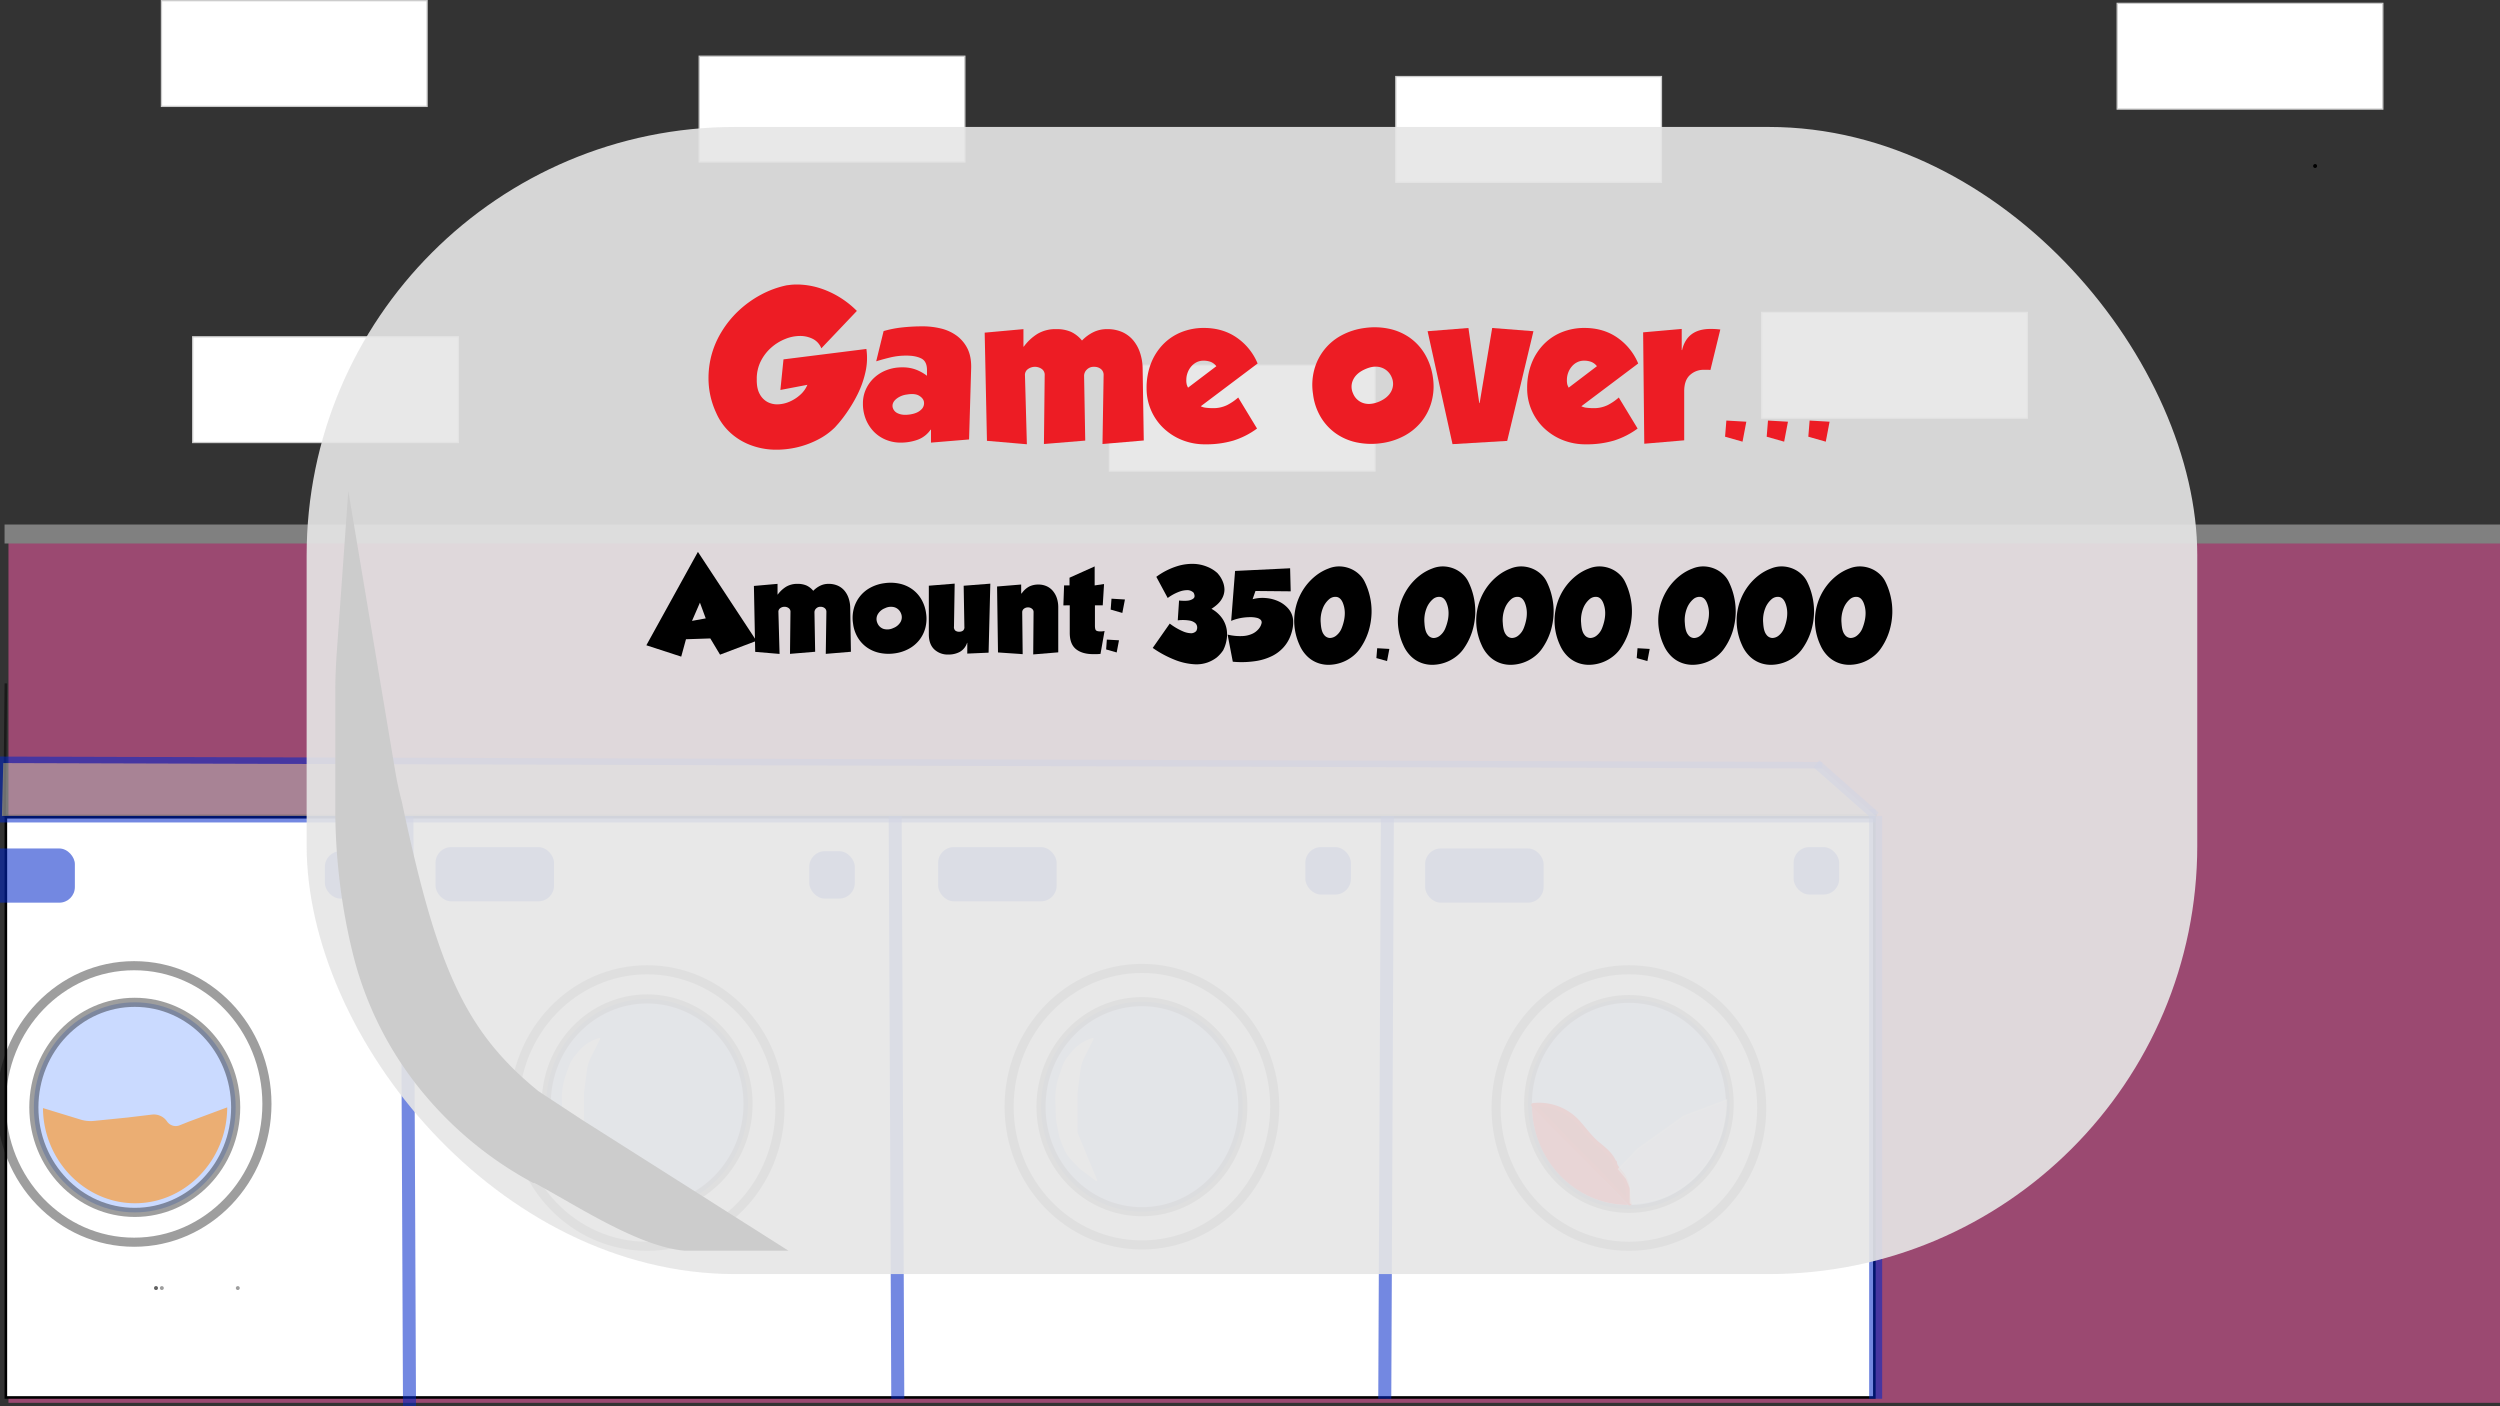<svg id="Layer_1" data-name="Layer 1" xmlns="http://www.w3.org/2000/svg" viewBox="0 0 1920 1080"><rect x="0" y="0" width="1920" height="1080" fill="#333333" stroke="none"/><defs><style>.cls-1{opacity:0.51;}.cls-2{fill:#ff5eac;}.cls-18,.cls-19,.cls-3{fill:#fff;}.cls-14,.cls-4,.cls-6,.cls-8,.cls-9{fill:none;}.cls-10,.cls-11,.cls-14,.cls-4{stroke:#000;}.cls-10,.cls-11,.cls-14,.cls-18,.cls-19,.cls-4,.cls-6,.cls-8,.cls-9{stroke-miterlimit:10;}.cls-4{stroke-width:2px;opacity:0.49;}.cls-18,.cls-21,.cls-5,.cls-8,.cls-9{opacity:0.55;}.cls-6,.cls-8,.cls-9{stroke:#0027c9;}.cls-6,.cls-8{stroke-width:10px;}.cls-7{fill:#b3b3b3;}.cls-10,.cls-14,.cls-9{stroke-width:7px;}.cls-10,.cls-11{fill:#749fff;}.cls-10,.cls-11,.cls-12,.cls-14{opacity:0.38;}.cls-11{stroke-width:6px;}.cls-13{fill:gray;}.cls-15,.cls-17{fill:#ff1d25;}.cls-15,.cls-23{opacity:0.91;}.cls-16{fill:#ed1c24;}.cls-18{stroke:#fff;}.cls-19{stroke:#ccc;}.cls-20{fill:#ff931e;opacity:0.62;}.cls-21,.cls-22{fill:#0027c9;}.cls-24{fill:#e6e6e6;}.cls-25{fill:#ccc;}</style></defs><title>gameover_baggrund</title><path d="M1778,129a1.5,1.5,0,0,0,0-3,1.5,1.5,0,0,0,0,3Z"/><path d="M1234.41,108.93a1.5,1.5,0,0,0,0-3,1.5,1.5,0,0,0,0,3Z"/><g class="cls-1"><rect class="cls-2" x="6.5" y="413.24" width="1919" height="664.13"/></g><rect class="cls-3" x="4.5" y="627.64" width="1435" height="445.61"/><path d="M1438.5,628.64v443.61H5.5V628.64h1433m2-2H3.5v447.61h1437V626.64Z"/><polyline class="cls-4" points="1441.5 626.12 3.5 626.64 4.5 524.83"/><g class="cls-5"><line class="cls-6" x1="312.5" y1="626.64" x2="314.5" y2="1080.5"/></g><g class="cls-5"><polyline class="cls-6" points="1399.5 590.21 2.5 586.04 1.5 626.64 1440.5 626.64"/><polyline class="cls-7" points="1399.5 590.21 2.5 586.04 1.5 626.64 1440.5 626.64"/></g><line class="cls-8" x1="687.5" y1="626.64" x2="689.5" y2="1074.25"/><line class="cls-8" x1="1065.5" y1="626.64" x2="1063.5" y2="1074.25"/><line class="cls-9" x1="1395" y1="586.56" x2="1440.5" y2="626.64"/><line class="cls-8" x1="1440.5" y1="626.64" x2="1440.5" y2="1074.25"/><ellipse class="cls-10" cx="103.5" cy="850.45" rx="77.5" ry="80.67"/><ellipse class="cls-10" cx="497" cy="847.84" rx="77.5" ry="80.67"/><ellipse class="cls-10" cx="877" cy="849.93" rx="77.5" ry="80.67"/><ellipse class="cls-11" cx="1251" cy="847.84" rx="77.5" ry="80.67"/><g class="cls-12"><path d="M182.63,990.73a1.5,1.5,0,0,0,0-3,1.5,1.5,0,0,0,0,3Z"/></g><g class="cls-12"><path d="M124.3,990.73a1.5,1.5,0,0,0,0-3,1.5,1.5,0,0,0,0,3Z"/></g><g class="cls-12"><path d="M119.81,990.73a1.5,1.5,0,0,0,0-3,1.5,1.5,0,0,0,0,3Z"/></g><g class="cls-12"><path d="M119.81,990.73a1.5,1.5,0,0,0,0-3,1.5,1.5,0,0,0,0,3Z"/></g><rect class="cls-13" x="3.5" y="402.83" width="1920.5" height="14.57"/><ellipse class="cls-14" cx="103" cy="847.84" rx="102" ry="106.18"/><ellipse class="cls-14" cx="497" cy="850.97" rx="102" ry="106.18"/><ellipse class="cls-14" cx="877" cy="849.93" rx="102" ry="106.18"/><ellipse class="cls-14" cx="1251" cy="850.97" rx="102" ry="106.18"/><path class="cls-15" d="M1250.5,925.4c-40.87,0-74-34.49-74-77Z"/><path class="cls-16" d="M1239.77,892.36c-3.51-8.79-12.91-13.08-19.25-19.93-2.81-3-5-6.62-7.71-9.79a40.46,40.46,0,0,0-35.39-14l74.19,75.72a21.17,21.17,0,0,1-1.41-7.76,34.15,34.15,0,0,0,0-5.54,15.13,15.13,0,0,0-1-3.35,34.6,34.6,0,0,0-6.26-9.81c-1.37-1.49-3-3.28-2.56-5.29"/><path class="cls-17" d="M1241.07,891.6c-2.59-5.84-7.22-9.74-12.09-13.68-6.23-5-10.37-11-15.62-16.92a42.25,42.25,0,0,0-35.94-13.87,1.52,1.52,0,0,0-1.06,2.56l64.85,66.19,9.34,9.53a1.51,1.51,0,0,0,2.51-1.46c-1.89-5.51-.36-11.27-2.49-16.65a32,32,0,0,0-2.88-5.54c-1.63-2.56-5.84-6.3-5.88-9.16,0-1.93-3-1.94-3,0,.07,5.08,5.28,8.59,7.57,12.83,3.34,6.17,1.56,12.83,3.78,19.32l2.51-1.46-64.85-66.19-9.33-9.53-1.07,2.56c14.85-1.58,27.95,5.07,36.84,16.78a69.94,69.94,0,0,0,12,12.69c4.84,3.9,9.6,7.69,12.18,13.51.78,1.76,3.36.24,2.59-1.51Z"/><path class="cls-18" d="M1252,924.26c42,0,74-36,74-79.54l-33,12.49-35,25-15,15.61,6,7.29,3,7.28v11.88Z"/><rect class="cls-19" x="1353" y="239.92" width="204" height="81.2"/><rect class="cls-19" x="1626" y="2.58" width="204" height="81.2"/><rect class="cls-19" x="1072" y="58.79" width="204" height="81.2"/><rect class="cls-19" x="852" y="280.52" width="204" height="81.2"/><rect class="cls-19" x="537" y="43.18" width="204" height="81.2"/><rect class="cls-19" x="124" y="0.5" width="204" height="81.2"/><rect class="cls-19" x="148" y="258.66" width="204" height="81.2"/><path class="cls-20" d="M174.5,850.45c-.06,40.45-32,73.64-70.75,73.65C65.22,924.1,33.33,891.22,33,851l28.88,8.84a26.31,26.31,0,0,0,10.43,1L98,858.25,116.77,856a12.24,12.24,0,0,1,11.51,5.26h0a8.05,8.05,0,0,0,9.62,3l7.1-2.84Z"/><path class="cls-3" d="M823,807.81l-2.76,3.35a25,25,0,0,0-4.26,7.55l-2.37,6.7a55.24,55.24,0,0,0-3.15,18.39l.42,13.43a31.47,31.47,0,0,0,.57,5.12l2,10.53,0,.11c2.47,6.64,4.46,12.85,9.1,17.68l6.82,7.1.08.07,12.09,9a.65.65,0,0,0,1-.8l-15-36.2a.75.75,0,0,1,0-.26v-30a.28.28,0,0,1,0-.09L829.79,822a31.77,31.77,0,0,1,3.14-10.19l6.89-13.62a.66.66,0,0,0-.74-1h0A32.22,32.22,0,0,0,823,807.81Z"/><path class="cls-3" d="M444,807.81l-2.76,3.35a25,25,0,0,0-4.26,7.55l-2.37,6.7a55.24,55.24,0,0,0-3.15,18.39l.42,13.43a31.47,31.47,0,0,0,.57,5.12l2,10.53,0,.11c2.47,6.64,4.46,12.85,9.1,17.68l6.82,7.1.08.07,12.09,9a.65.65,0,0,0,1-.8l-15-36.2a.75.75,0,0,1-.05-.26v-30a.28.28,0,0,1,0-.09L450.79,822a31.77,31.77,0,0,1,3.14-10.19l6.89-13.62a.66.66,0,0,0-.74-1h0A32.22,32.22,0,0,0,444,807.81Z"/><rect class="cls-21" x="720.5" y="650.58" width="91" height="41.64" rx="12"/><rect class="cls-21" x="334.5" y="650.58" width="91" height="41.64" rx="12"/><rect class="cls-21" x="-33.5" y="651.62" width="91" height="41.64" rx="12"/><rect class="cls-21" x="1094.5" y="651.62" width="91" height="41.64" rx="12"/><g class="cls-5"><rect class="cls-22" x="1377.5" y="650.58" width="35" height="36.43" rx="12"/></g><g class="cls-5"><rect class="cls-22" x="1002.5" y="650.58" width="35" height="36.43" rx="12"/></g><g class="cls-5"><rect class="cls-22" x="621.5" y="653.7" width="35" height="36.43" rx="12"/></g><g class="cls-5"><rect class="cls-22" x="249.5" y="653.7" width="35" height="36.43" rx="12"/></g><g class="cls-23"><rect class="cls-24" x="235.5" y="97.5" width="1452" height="881" rx="329.04"/></g><path class="cls-16" d="M630.78,267.51a13.61,13.61,0,0,0-6.5-7.23,21.89,21.89,0,0,0-10-2.26A30.16,30.16,0,0,0,603,260.36a36.7,36.7,0,0,0-10.66,6.57,34.66,34.66,0,0,0-8,10.36,30.06,30.06,0,0,0-3.14,13.87q-.15,7.15,2.26,11.46a14.71,14.71,0,0,0,6.14,6.21,16.14,16.14,0,0,0,8.25,1.68,24.6,24.6,0,0,0,8.9-2.19,30,30,0,0,0,8-5.26,21.12,21.12,0,0,0,5.33-7.52l-20.74,3.95L601.72,276l63.66-8a48.76,48.76,0,0,1-.81,18.18,74.68,74.68,0,0,1-5.84,16.42,108.51,108.51,0,0,1-7.81,13.36,100.65,100.65,0,0,1-6.79,9q-2.7,3.06-3,3.36a52.22,52.22,0,0,1-12.77,9.2,69.24,69.24,0,0,1-16.14,6,70,70,0,0,1-17.81,1.83A55.32,55.32,0,0,1,576.9,342a48.29,48.29,0,0,1-15.4-9.12A45,45,0,0,1,550,317a63,63,0,0,1-5.7-21.83,68.73,68.73,0,0,1,1.76-21A68,68,0,0,1,554.05,255a76.8,76.8,0,0,1,13.14-16.28,80.54,80.54,0,0,1,17.16-12.34,73.44,73.44,0,0,1,20-7.3c.19,0,1.24-.12,3.14-.37a49.9,49.9,0,0,1,8.25-.07,59.07,59.07,0,0,1,12.12,2.12,68.7,68.7,0,0,1,14.6,6.13,71.72,71.72,0,0,1,15.62,11.9Z"/><path class="cls-16" d="M715,330h-.3a20.68,20.68,0,0,1-10,7.74,38.13,38.13,0,0,1-13.06,2.19,29.43,29.43,0,0,1-11.1-2.12,27.3,27.3,0,0,1-9.2-6.06,29.38,29.38,0,0,1-6.28-9.49,31.81,31.81,0,0,1-2.33-12.41,26,26,0,0,1,2.33-11,27.84,27.84,0,0,1,6.35-8.76,29.41,29.41,0,0,1,9.49-5.84,32.76,32.76,0,0,1,11.9-2.12,28.84,28.84,0,0,1,11.32,2,35.69,35.69,0,0,1,7.81,4.46v-4.38q0-6.72-4.38-8.91t-11.39-2.19a52.21,52.21,0,0,0-12,1.31q-5.55,1.32-11.24,3.07l5.69-23.22a83.09,83.09,0,0,1,14.6-2.84,145.82,145.82,0,0,1,15.48-.8,59.15,59.15,0,0,1,14,1.67,33.91,33.91,0,0,1,12,5.48,27.5,27.5,0,0,1,8.25,9.78q3.06,6,2.92,14.75l-1.61,55.19L715,339.93Zm-18.55-27a16,16,0,0,0-8.17,3.43q-3.21,2.7-2.78,6.06a6.74,6.74,0,0,0,4.16,5c2.39,1.12,5.48,1.38,9.28.8s6.61-1.8,8.46-3.65a6.54,6.54,0,0,0,2.19-6c-.29-1.84-1.53-3.43-3.72-4.74S700.56,302.31,696.47,303Z"/><path class="cls-16" d="M847.58,288a5.67,5.67,0,0,0-2-4.52,8,8,0,0,0-5.4-1.76,7.22,7.22,0,0,0-5.55,2.19,6.6,6.6,0,0,0-2.05,4.53l.88,49.93L801.74,341l.58-52.71a5.49,5.49,0,0,0-2-4.74,9.13,9.13,0,0,0-10.88-.07,5.43,5.43,0,0,0-2.26,5l1.46,52.71-30.66-2.63-1.75-83.08L786,252.77V266.2h.29a37.51,37.51,0,0,1,10.59-9.86,27,27,0,0,1,14.23-3.57,27.38,27.38,0,0,1,11.46,2.11,24.21,24.21,0,0,1,8.4,6.65,31.42,31.42,0,0,1,8.61-6.36,23.61,23.61,0,0,1,10.66-2.4A28.07,28.07,0,0,1,861.82,255a23.5,23.5,0,0,1,8.47,6.35,29.15,29.15,0,0,1,5.25,9.56,39.58,39.58,0,0,1,2,11.76l.88,55.62L846.71,341Z"/><path class="cls-16" d="M965.4,329.12a61.75,61.75,0,0,1-18.25,9.27,73.62,73.62,0,0,1-21.46,2.85,46.84,46.84,0,0,1-18.18-3.43,44.8,44.8,0,0,1-14.23-9.27,42.09,42.09,0,0,1-12.7-30.22,51.72,51.72,0,0,1,3.5-19.57,43.76,43.76,0,0,1,9.49-14.6A40.52,40.52,0,0,1,907.51,255a46,46,0,0,1,17-3.14q14.61,0,25.33,7.45a44.88,44.88,0,0,1,16,19.85L922.19,312a11.53,11.53,0,0,0,4.23,1.17,42.59,42.59,0,0,0,4.82.29,24.1,24.1,0,0,0,11.31-2.41,41.66,41.66,0,0,0,8.4-5.76Zm-31.24-47.88a10.51,10.51,0,0,0-4.45-3.36,15.83,15.83,0,0,0-5.48-.88,11.56,11.56,0,0,0-5.33,1.24,13.35,13.35,0,0,0-4.16,3.36,15.61,15.61,0,0,0-2.7,4.75,15.83,15.83,0,0,0-.95,5.4,12.87,12.87,0,0,0,.37,3.72,16.33,16.33,0,0,0,.95,2.26Z"/><path class="cls-16" d="M1100.45,289.7a45.27,45.27,0,0,1-1,18.76,41.89,41.89,0,0,1-7.74,15.33,42.91,42.91,0,0,1-13.28,10.95,51.22,51.22,0,0,1-17.74,5.63,54.66,54.66,0,0,1-18.69-.59,43.09,43.09,0,0,1-15.91-6.79,41.11,41.11,0,0,1-11.68-12.55,44.81,44.81,0,0,1-6-17.74,45.27,45.27,0,0,1,.95-18.76,42.1,42.1,0,0,1,21-26.43,51.42,51.42,0,0,1,17.74-5.62,54,54,0,0,1,18.62.58,43.29,43.29,0,0,1,15.84,6.79,41.08,41.08,0,0,1,11.68,12.63A47.21,47.21,0,0,1,1100.45,289.7Zm-61.32,12.41a12.66,12.66,0,0,0,7.88,7.45q5.4,1.76,12.27-1.17,6.71-2.91,9.27-8a12.39,12.39,0,0,0,.22-10.73,13,13,0,0,0-7.89-7.37q-5.4-1.83-12.11,1.1-6.87,2.91-9.42,8A12.19,12.19,0,0,0,1039.13,302.11Z"/><path class="cls-16" d="M1127.75,251.89l8.32,57.67h.29l9.64-57.67,31.68,2.48-20.15,84.24-42,2.49-19.13-86.73Z"/><path class="cls-16" d="M1257.69,329.12a61.87,61.87,0,0,1-18.25,9.27,73.67,73.67,0,0,1-21.46,2.85,46.84,46.84,0,0,1-18.18-3.43,44.85,44.85,0,0,1-14.24-9.27,42.05,42.05,0,0,1-9.34-13.65,41.49,41.49,0,0,1-3.36-16.57,51.53,51.53,0,0,1,3.51-19.57,43.45,43.45,0,0,1,9.49-14.6A40.43,40.43,0,0,1,1199.8,255a46,46,0,0,1,17-3.14q14.6,0,25.33,7.45a45,45,0,0,1,16,19.85L1214.47,312a11.53,11.53,0,0,0,4.24,1.17,42.43,42.43,0,0,0,4.81.29,24.14,24.14,0,0,0,11.32-2.41,41.87,41.87,0,0,0,8.39-5.76Zm-31.25-47.88a10.39,10.39,0,0,0-4.45-3.36,15.81,15.81,0,0,0-5.47-.88,11.53,11.53,0,0,0-5.33,1.24,13.12,13.12,0,0,0-4.16,3.36,16,16,0,0,0-3.65,10.15,13.33,13.33,0,0,0,.36,3.72,16.33,16.33,0,0,0,1,2.26Z"/><path class="cls-16" d="M1291.56,252.62v16.21h.29q3.8-16.22,21.9-16.21a60.57,60.57,0,0,1,7.45.44l-7.6,31.1a15.07,15.07,0,0,0-2.19-.15h-2.92a15.31,15.31,0,0,0-10.58,4q-4.46,4-4.45,12.63v37.53l-30.66,2.62-.88-85.55Z"/><path class="cls-16" d="M1324.85,335.4l1-12.41,15.33.88-2.92,15.33Z"/><path class="cls-16" d="M1356.82,335.4l1-12.41,15.33.88-2.92,15.33Z"/><path class="cls-16" d="M1388.79,335.4l1-12.41,15.33.88-2.92,15.33Z"/><path class="cls-25" d="M447,860,605.5,960.5h-80c-35.84-3.28-83.37-35.19-115.16-52.06l-.84.06a283.65,283.65,0,0,1-84.14-68.67h0A268.4,268.4,0,0,1,270.77,731.5h0A467.72,467.72,0,0,1,257.5,620.9V532.17q0-15.17,1.08-30.31L267.5,377l36,215.07q2,11.92,5.1,23.62h0C335.5,743,356.91,791.89,413.5,838Z"/><path d="M536,423.84l44.95,68.35L553,502.78l-7.48-12.46-18.69.62-3.65,13.35-26.78-8.72Zm-4.54,53L542,474.92l-4.45-12.1Z"/><path d="M634.67,469.85a3.47,3.47,0,0,0-1.25-2.76,4.88,4.88,0,0,0-3.29-1.07,4.41,4.41,0,0,0-3.38,1.34,4,4,0,0,0-1.25,2.76l.54,30.43-19.32,1.61.36-32.13a3.37,3.37,0,0,0-1.25-2.9,5.24,5.24,0,0,0-3.47-1.11,5.3,5.3,0,0,0-3.16,1.07,3.31,3.31,0,0,0-1.38,3l.89,32.12L580,500.64,579,450l18.15-1.6v8.19h.18a23,23,0,0,1,6.45-6,16.52,16.52,0,0,1,8.68-2.18,16.72,16.72,0,0,1,7,1.29,14.72,14.72,0,0,1,5.11,4.05,19.29,19.29,0,0,1,5.26-3.87,14.27,14.27,0,0,1,6.49-1.47,17.13,17.13,0,0,1,7.08,1.38,14.3,14.3,0,0,1,5.16,3.87,17.72,17.72,0,0,1,3.2,5.83,24.08,24.08,0,0,1,1.21,7.16l.53,33.91-19.31,1.61Z"/><path d="M711.21,470.92a27.62,27.62,0,0,1-.58,11.43,25.72,25.72,0,0,1-4.72,9.35,26.18,26.18,0,0,1-8.09,6.67A31.22,31.22,0,0,1,687,501.8a33.27,33.27,0,0,1-11.39-.36,26.29,26.29,0,0,1-9.7-4.14,25,25,0,0,1-7.12-7.65,27.2,27.2,0,0,1-3.65-10.81,27.66,27.66,0,0,1,.58-11.44,25.71,25.71,0,0,1,12.81-16.11,31.21,31.21,0,0,1,10.82-3.42,32.78,32.78,0,0,1,11.35.35,26.34,26.34,0,0,1,9.65,4.14,25,25,0,0,1,7.12,7.7A28.61,28.61,0,0,1,711.21,470.92Zm-37.38,7.56a7.7,7.7,0,0,0,4.81,4.54,10.52,10.52,0,0,0,7.47-.71,10.82,10.82,0,0,0,5.65-4.85,7.52,7.52,0,0,0,.14-6.54,7.91,7.91,0,0,0-4.81-4.5,10.1,10.1,0,0,0-7.39.67A10.78,10.78,0,0,0,674,472,7.44,7.44,0,0,0,673.83,478.48Z"/><path d="M742.89,493.7h-.18a12.19,12.19,0,0,1-5.56,6.94,18.25,18.25,0,0,1-8.85,2.05,15,15,0,0,1-10.82-4q-4.14-4-4.14-11.53V449.82l19.85-1.6-.53,32.93a3.76,3.76,0,0,0,.93,3.07,4.54,4.54,0,0,0,3.16.94,4.49,4.49,0,0,0,2.89-.89,3.46,3.46,0,0,0,1-3l-.54-31.42,20.47-1.6-1.33,53-16.38.71Z"/><path d="M784.28,455.79h.35a16.45,16.45,0,0,1,6-5.43,15.79,15.79,0,0,1,6.72-1.43,15.39,15.39,0,0,1,6.59,1.34,13.44,13.44,0,0,1,4.8,3.74,16.8,16.8,0,0,1,3,5.6,22.5,22.5,0,0,1,1,6.95V501l-19.23,1.6.27-32.39a3.08,3.08,0,0,0-1.2-2.67,4.63,4.63,0,0,0-3.07-1.07,5,5,0,0,0-3.07,1,3.3,3.3,0,0,0-1.38,2.8l.35,32.13-18.95-1.33-.71-50.64,18.51-1.52Z"/><path d="M842.44,502.38c-.86,0-1.8,0-2.81,0q-8.53,0-13.3-3.87T821.57,486V464.87l-4.9.08.54-15.39h4.18v-5.88L840.7,435v14.6l7.21-1.07-1,16.38h-6v15.57c0,1.78.25,3,.76,3.56s1.64.89,3.42.89a15.51,15.51,0,0,0,1.87-.09,8.82,8.82,0,0,0,1.34-.27l-3.12,17.63C844.2,502.27,843.3,502.35,842.44,502.38Z"/><path d="M849.51,498.77l.54-7.56,9.34.53-1.78,9.35ZM853,468.16l.63-8.37,10.32.62-2,10.33Z"/><path d="M930.41,467.57a24.24,24.24,0,0,1,8.55,7.79,21.25,21.25,0,0,1,3.2,8.46,24,24,0,0,1-.18,7.78,27.1,27.1,0,0,1-1.6,5.65c-.59,1.34-.92,2.07-1,2.18a26.08,26.08,0,0,1-5,5.57,26.69,26.69,0,0,1-6.86,3.74,25.7,25.7,0,0,1-10.23,1.42,48.44,48.44,0,0,1-14-3,82.39,82.39,0,0,1-18-9.56l13.08-18.69A47.59,47.59,0,0,0,908.79,485a16.67,16.67,0,0,0,6.23,1.34,5.55,5.55,0,0,0,3.82-1.83,8,8,0,0,1,.36-1,4.89,4.89,0,0,0,.18-2.36,4.5,4.5,0,0,0-1.47-2.67,9.21,9.21,0,0,0-4.49-1.91,31.53,31.53,0,0,0-8.9-.14l1-15.22q6.06.54,8.59-.31t3.12-2.13c.38-.86.22-2-.49-3.52a7,7,0,0,0-4.14-2,17.42,17.42,0,0,0-6.14.89,35.54,35.54,0,0,0-9.66,5.12L888.05,443a53.86,53.86,0,0,1,16.2-8.23,38.75,38.75,0,0,1,13.08-1.69,29.67,29.67,0,0,1,9.66,2.13,26.54,26.54,0,0,1,6,3.29c1.28,1,2,1.62,2.09,1.74s.51.61,1.34,1.65a21.13,21.13,0,0,1,2.53,4.4,16.78,16.78,0,0,1,1.43,6.32,14.17,14.17,0,0,1-2.05,7.39Q936.12,463.93,930.41,467.57Z"/><path d="M972.15,459.3a28.27,28.27,0,0,1,9.88,2.58,22,22,0,0,1,7.66,5.87,15.44,15.44,0,0,1,3.47,9.08v2a24.53,24.53,0,0,1-.67,4.89,33.83,33.83,0,0,1-2.27,6.68,27.89,27.89,0,0,1-4.76,7.07,29.38,29.38,0,0,1-8.19,6.19,42.78,42.78,0,0,1-12.59,4,72.29,72.29,0,0,1-17.89.54l-4-20.83a40.36,40.36,0,0,0,11.71,1.11,20,20,0,0,0,7.56-1.87,14,14,0,0,0,4.36-3.33,11.11,11.11,0,0,0,2-3.16c.29-.86.44-1.32.44-1.38a2.8,2.8,0,0,0-.67-2.72,6.3,6.3,0,0,0-2.93-1.51,19.32,19.32,0,0,0-4.45-.53,40.31,40.31,0,0,0-5.21.26,37.24,37.24,0,0,0-5.34,1,33.71,33.71,0,0,0-4.72,1.6l3-38.36,42.27-2.05.45,17.71-27.06-.26L962,460.19A28.6,28.6,0,0,1,972.15,459.3Z"/><path d="M1043.8,499.08a27.81,27.81,0,0,1-6,5.78,29.75,29.75,0,0,1-7.79,4.05,30.19,30.19,0,0,1-8.77,1.65,24.23,24.23,0,0,1-8.85-1.29,22.82,22.82,0,0,1-8-4.81,27,27,0,0,1-6.28-8.94A45.43,45.43,0,0,1,994.4,483a44.47,44.47,0,0,1,8.68-33.33,43.31,43.31,0,0,1,7.83-7.83,36.18,36.18,0,0,1,9.48-5.25,21.41,21.41,0,0,1,9.21-1.56,23.26,23.26,0,0,1,8,1.92,22.07,22.07,0,0,1,6.23,4.14,19,19,0,0,1,4,5.2,51.1,51.1,0,0,1,4.14,11.35,50.2,50.2,0,0,1,1.38,13.31,52.67,52.67,0,0,1-2.4,14.15A48,48,0,0,1,1043.8,499.08Zm-12.55-36.22q-1.7-3.92-4.67-4.41a7.25,7.25,0,0,0-5.83,1.78,17.35,17.35,0,0,0-4.85,7,24.69,24.69,0,0,0-1.56,11.35c.24,4.09,1,7,2.4,8.77a5.85,5.85,0,0,0,4.63,2.62,8.06,8.06,0,0,0,5.21-2.13,13.66,13.66,0,0,0,3.87-5.52,36.8,36.8,0,0,0,1.87-6.37,27,27,0,0,0,.49-5.29,22,22,0,0,0-.49-4.36A22.69,22.69,0,0,0,1031.25,462.86Z"/><path d="M1057.06,505.4l.62-7.57,9.35.54-1.78,9.34Z"/><path d="M1123.45,499.08a27.81,27.81,0,0,1-6,5.78,29.6,29.6,0,0,1-7.79,4.05,30.19,30.19,0,0,1-8.76,1.65,24.28,24.28,0,0,1-8.86-1.29,22.82,22.82,0,0,1-8-4.81,27.24,27.24,0,0,1-6.28-8.94,45.4,45.4,0,0,1-3.73-12.51,43.72,43.72,0,0,1-.09-12.19,44.67,44.67,0,0,1,8.76-21.14,43,43,0,0,1,7.84-7.83,36,36,0,0,1,9.47-5.25,21.43,21.43,0,0,1,9.22-1.56,23.26,23.26,0,0,1,8,1.92,22.07,22.07,0,0,1,6.23,4.14,19,19,0,0,1,4,5.2A51.79,51.79,0,0,1,1133,471a52.69,52.69,0,0,1-2.41,14.15A48,48,0,0,1,1123.45,499.08Zm-12.55-36.22q-1.68-3.92-4.67-4.41a7.25,7.25,0,0,0-5.83,1.78,17.44,17.44,0,0,0-4.85,7,25,25,0,0,0-1.56,11.35c.24,4.09,1,7,2.41,8.77A5.82,5.82,0,0,0,1101,490a8.06,8.06,0,0,0,5.21-2.13,13.66,13.66,0,0,0,3.87-5.52A35.93,35.93,0,0,0,1112,476a26.22,26.22,0,0,0,.49-5.29,21.27,21.27,0,0,0-.49-4.36A21.62,21.62,0,0,0,1110.9,462.86Z"/><path d="M1183.62,499.08a28.1,28.1,0,0,1-6,5.78,29.69,29.69,0,0,1-7.78,4.05,30.26,30.26,0,0,1-8.77,1.65,24.28,24.28,0,0,1-8.86-1.29,22.82,22.82,0,0,1-8-4.81,27.07,27.07,0,0,1-6.27-8.94,45.09,45.09,0,0,1-3.74-12.51,44,44,0,0,1,3-23.49,43.91,43.91,0,0,1,5.7-9.84,42.68,42.68,0,0,1,7.83-7.83,36.18,36.18,0,0,1,9.48-5.25,21.36,21.36,0,0,1,9.21-1.56,23.32,23.32,0,0,1,8,1.92,22.21,22.21,0,0,1,6.23,4.14,19,19,0,0,1,4,5.2,51.1,51.1,0,0,1,4.14,11.35,50.2,50.2,0,0,1,1.38,13.31,52.67,52.67,0,0,1-2.4,14.15A48.25,48.25,0,0,1,1183.62,499.08Zm-12.55-36.22q-1.69-3.92-4.68-4.41a7.26,7.26,0,0,0-5.83,1.78,17.54,17.54,0,0,0-4.85,7,24.83,24.83,0,0,0-1.55,11.35c.23,4.09,1,7,2.4,8.77a5.84,5.84,0,0,0,4.63,2.62,8,8,0,0,0,5.2-2.13,13.68,13.68,0,0,0,3.88-5.52,35.84,35.84,0,0,0,1.86-6.37,26.22,26.22,0,0,0,.49-5.29,21.27,21.27,0,0,0-.49-4.36A21.66,21.66,0,0,0,1171.07,462.86Z"/><path d="M1243.78,499.08a27.81,27.81,0,0,1-6,5.78,29.75,29.75,0,0,1-7.79,4.05,30.19,30.19,0,0,1-8.77,1.65,24.23,24.23,0,0,1-8.85-1.29,22.82,22.82,0,0,1-8-4.81,27,27,0,0,1-6.28-8.94,45.43,45.43,0,0,1-3.74-12.51,44.47,44.47,0,0,1,8.68-33.33,43,43,0,0,1,7.83-7.83,36.18,36.18,0,0,1,9.48-5.25,21.41,21.41,0,0,1,9.21-1.56,23.32,23.32,0,0,1,8,1.92,22.07,22.07,0,0,1,6.23,4.14,19,19,0,0,1,4,5.2,51.1,51.1,0,0,1,4.14,11.35A50.2,50.2,0,0,1,1253.3,471a52.67,52.67,0,0,1-2.4,14.15A48,48,0,0,1,1243.78,499.08Zm-12.55-36.22q-1.7-3.92-4.67-4.41a7.25,7.25,0,0,0-5.83,1.78,17.35,17.35,0,0,0-4.85,7,24.69,24.69,0,0,0-1.56,11.35c.24,4.09,1,7,2.4,8.77a5.85,5.85,0,0,0,4.63,2.62,8.06,8.06,0,0,0,5.21-2.13,13.66,13.66,0,0,0,3.87-5.52,36.8,36.8,0,0,0,1.87-6.37,27,27,0,0,0,.49-5.29,22,22,0,0,0-.49-4.36A22.69,22.69,0,0,0,1231.23,462.86Z"/><path d="M1257,505.4l.62-7.57,9.35.54-1.78,9.34Z"/><path d="M1323.43,499.08a27.81,27.81,0,0,1-6,5.78,29.75,29.75,0,0,1-7.79,4.05,30.19,30.19,0,0,1-8.76,1.65,24.28,24.28,0,0,1-8.86-1.29,22.82,22.82,0,0,1-8-4.81,27.24,27.24,0,0,1-6.28-8.94A45.4,45.4,0,0,1,1274,483a44,44,0,0,1,3-23.49,44.26,44.26,0,0,1,5.69-9.84,43,43,0,0,1,7.84-7.83,36,36,0,0,1,9.47-5.25,21.43,21.43,0,0,1,9.22-1.56,23.26,23.26,0,0,1,8,1.92,22.07,22.07,0,0,1,6.23,4.14,19,19,0,0,1,4,5.2A51.79,51.79,0,0,1,1333,471a53.09,53.09,0,0,1-2.41,14.15A48,48,0,0,1,1323.43,499.08Zm-12.55-36.22c-1.13-2.61-2.68-4.08-4.67-4.41a7.25,7.25,0,0,0-5.83,1.78,17.44,17.44,0,0,0-4.85,7,24.82,24.82,0,0,0-1.56,11.35c.24,4.09,1,7,2.41,8.77A5.82,5.82,0,0,0,1301,490a8.06,8.06,0,0,0,5.21-2.13,13.66,13.66,0,0,0,3.87-5.52A36.8,36.8,0,0,0,1312,476a26.22,26.22,0,0,0,.49-5.29,21.27,21.27,0,0,0-.49-4.36A21.62,21.62,0,0,0,1310.88,462.86Z"/><path d="M1383.59,499.08a27.81,27.81,0,0,1-6,5.78,29.6,29.6,0,0,1-7.79,4.05,30.13,30.13,0,0,1-8.76,1.65,24.28,24.28,0,0,1-8.86-1.29,22.82,22.82,0,0,1-8-4.81,27.07,27.07,0,0,1-6.27-8.94A45.09,45.09,0,0,1,1334.2,483a44,44,0,0,1,3-23.49,43.91,43.91,0,0,1,5.7-9.84,42.68,42.68,0,0,1,7.83-7.83,36.18,36.18,0,0,1,9.48-5.25,21.36,21.36,0,0,1,9.21-1.56,23.32,23.32,0,0,1,8,1.92,22,22,0,0,1,6.22,4.14,18.81,18.81,0,0,1,4,5.2,51.1,51.1,0,0,1,4.14,11.35,50.2,50.2,0,0,1,1.38,13.31,52.3,52.3,0,0,1-2.41,14.15A47.76,47.76,0,0,1,1383.59,499.08Zm-12.54-36.22q-1.69-3.92-4.68-4.41a7.25,7.25,0,0,0-5.83,1.78,17.44,17.44,0,0,0-4.85,7,24.83,24.83,0,0,0-1.55,11.35c.23,4.09,1,7,2.4,8.77a5.84,5.84,0,0,0,4.63,2.62,8,8,0,0,0,5.2-2.13,13.78,13.78,0,0,0,3.88-5.52,36.7,36.7,0,0,0,1.86-6.37,26.22,26.22,0,0,0,.49-5.29,21.27,21.27,0,0,0-.49-4.36A21.66,21.66,0,0,0,1371.05,462.86Z"/><path d="M1443.76,499.08a27.64,27.64,0,0,1-6,5.78,29.54,29.54,0,0,1-7.78,4.05,30.19,30.19,0,0,1-8.77,1.65,24.19,24.19,0,0,1-8.85-1.29,22.82,22.82,0,0,1-8-4.81,27,27,0,0,1-6.28-8.94,45.43,45.43,0,0,1-3.74-12.51,44.34,44.34,0,0,1,8.68-33.33,43,43,0,0,1,7.83-7.83,36.18,36.18,0,0,1,9.48-5.25,21.36,21.36,0,0,1,9.21-1.56,23.32,23.32,0,0,1,8,1.92,22.07,22.07,0,0,1,6.23,4.14,19,19,0,0,1,4,5.2,51.1,51.1,0,0,1,4.14,11.35,50.2,50.2,0,0,1,1.38,13.31,52.67,52.67,0,0,1-2.4,14.15A48.25,48.25,0,0,1,1443.76,499.08Zm-12.55-36.22q-1.7-3.92-4.67-4.41a7.25,7.25,0,0,0-5.83,1.78,17.35,17.35,0,0,0-4.85,7,24.69,24.69,0,0,0-1.56,11.35c.24,4.09,1,7,2.4,8.77a5.85,5.85,0,0,0,4.63,2.62,8.06,8.06,0,0,0,5.21-2.13,13.66,13.66,0,0,0,3.87-5.52,36.8,36.8,0,0,0,1.87-6.37,27,27,0,0,0,.49-5.29,22,22,0,0,0-.49-4.36A22.69,22.69,0,0,0,1431.21,462.86Z"/></svg>